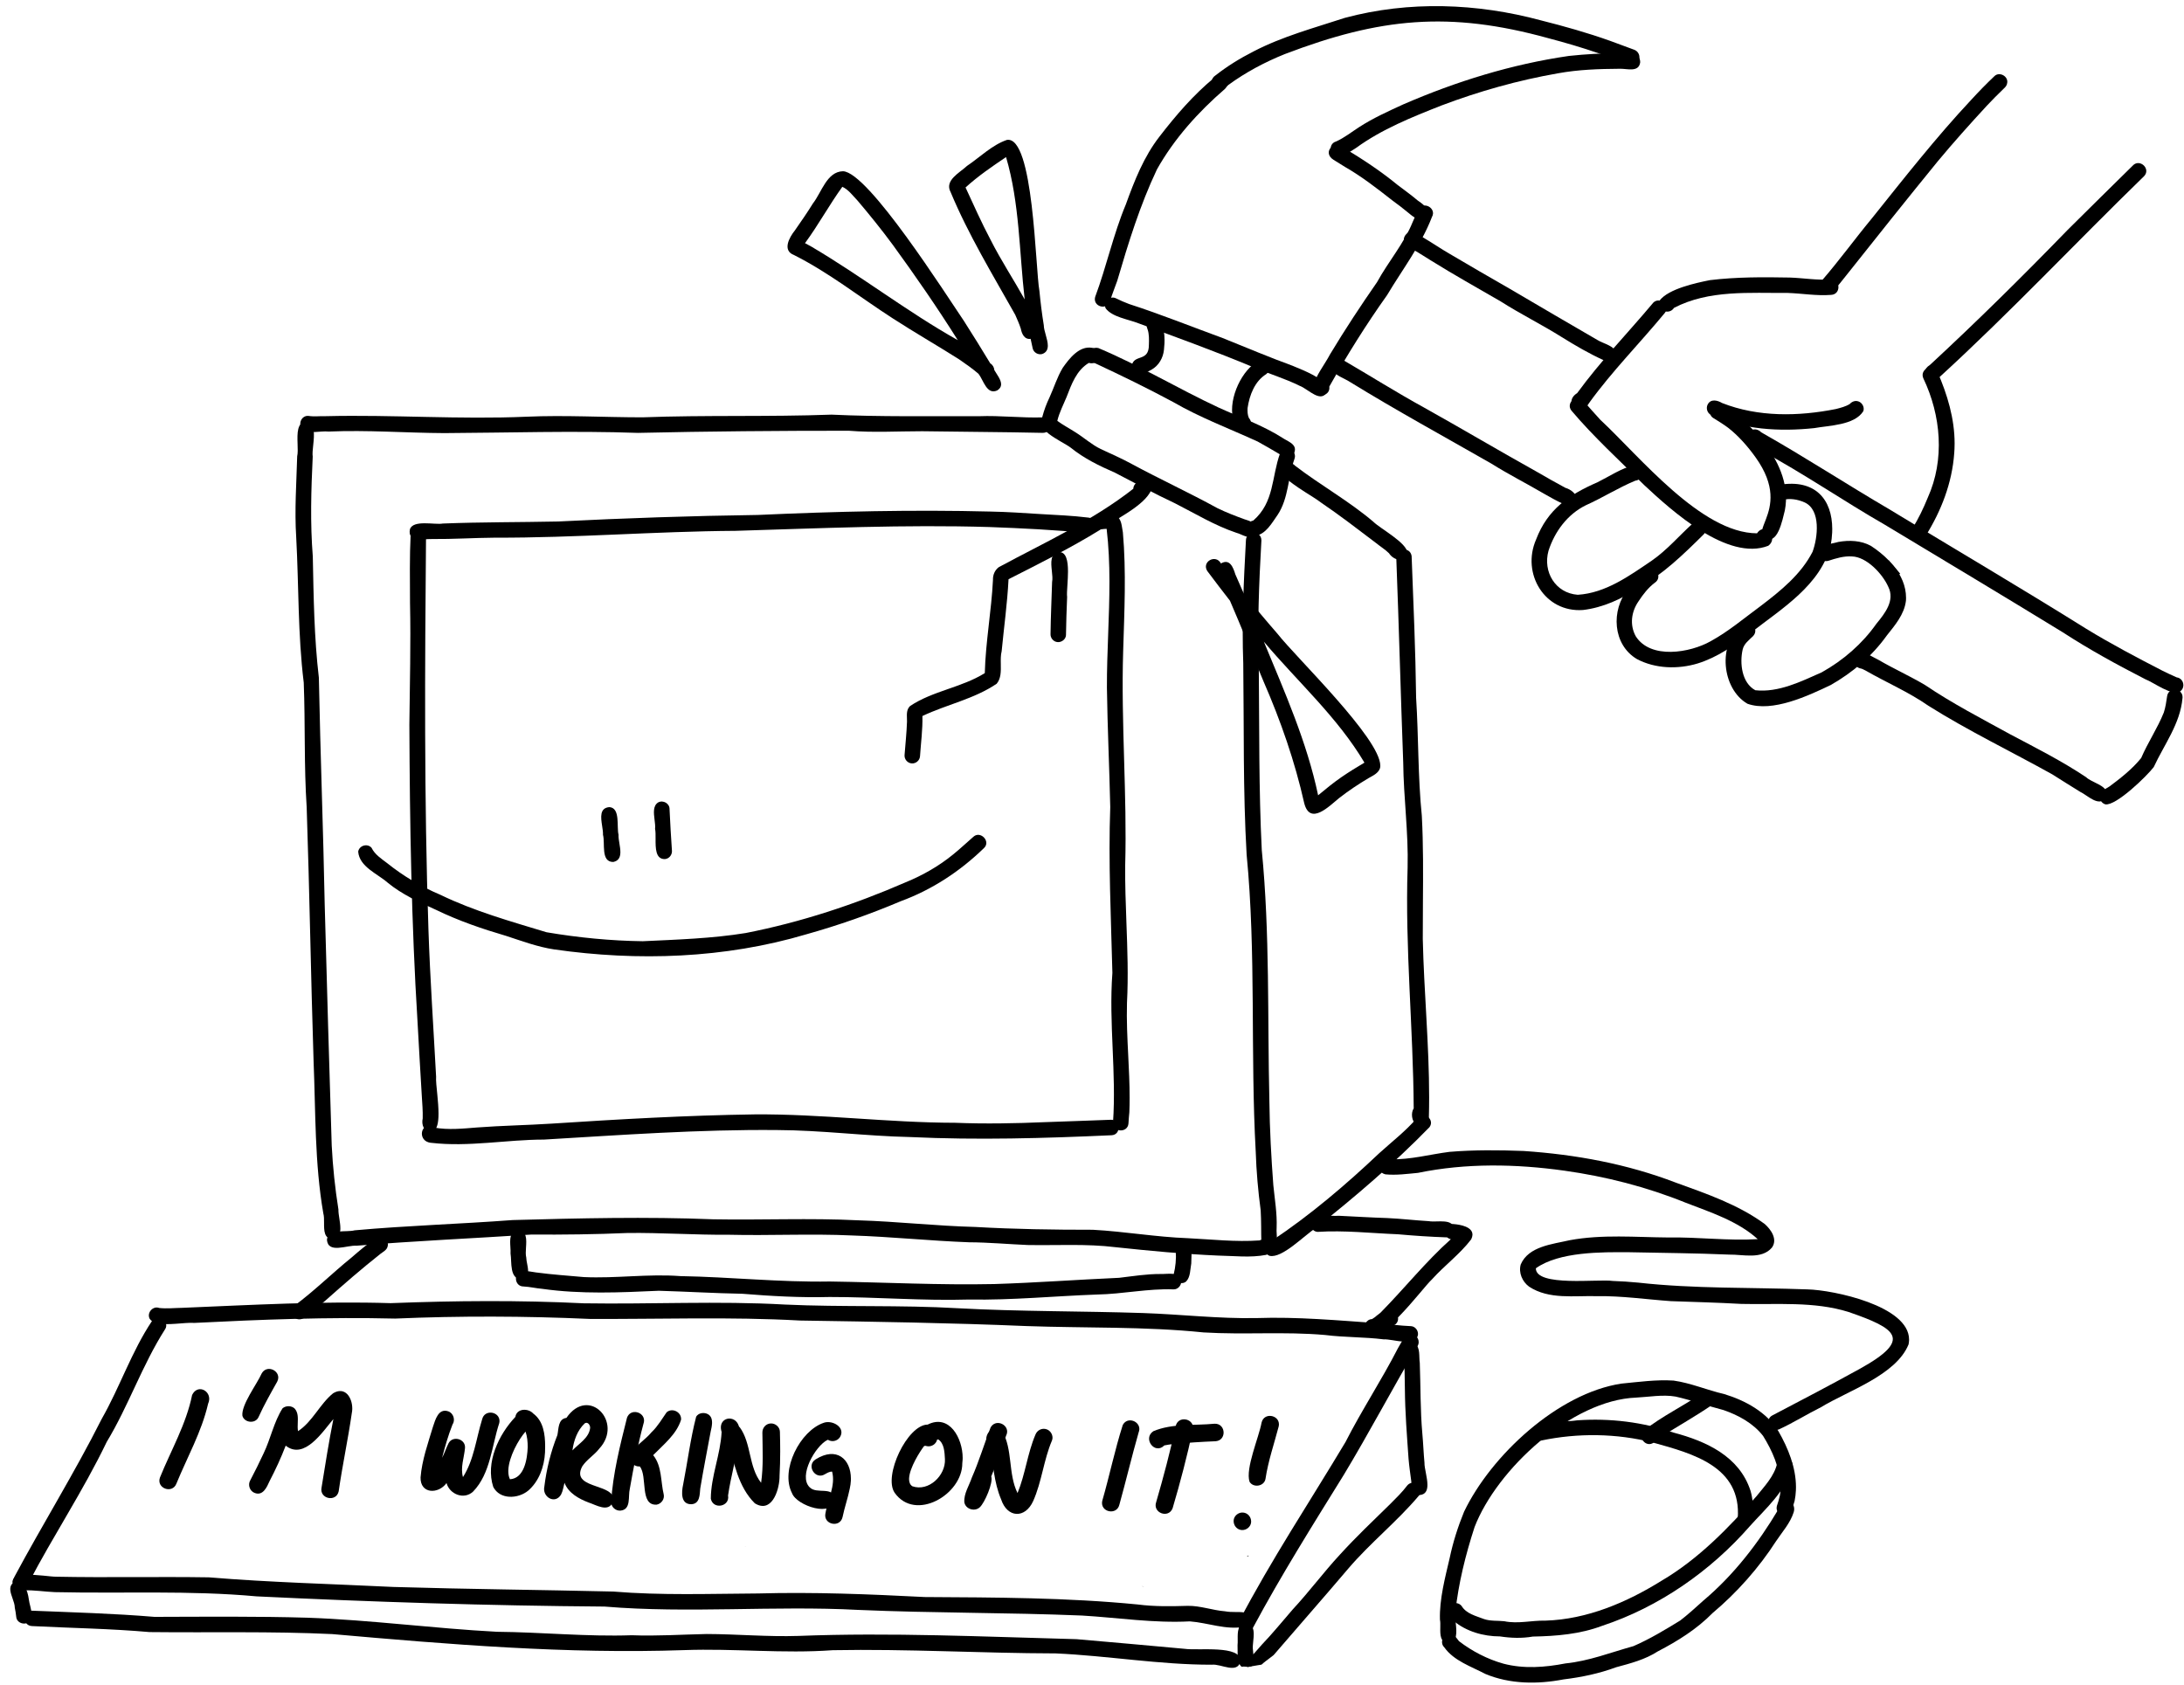 <svg xmlns="http://www.w3.org/2000/svg" xmlns:xlink="http://www.w3.org/1999/xlink" xmlns:inkscape="http://www.inkscape.org/namespaces/inkscape" version="1.1" viewBox="61.73 142.72 860.53 663.99">
<defs>
<clipPath id="clip_0">
<path d="M61.73 142.719H922.259V806.708H61.73Z"/>
</clipPath>
</defs>
<g clip-path="url(#clip_0)">
<path transform="matrix(1,0,0,1,807.885,369.699)" d="M0 0C-1.629-.165-3.202-1.516-2.966-3.849-2.725-4.68-2.394-5.463-1.988-6.214-1.606-5.681-1.115-5.208-.69-4.722-.203-4.17 .279-3.617 .756-3.055 1.351-2.356 1.936-1.648 2.526-.94 1.894-.203 .94 .095 0 0Z"/>
<path transform="matrix(1,0,0,1,831.831,319.616)" d="M0 0C-.023 .562-.061 1.129-.104 1.691-.944 13.411-5.213 24.414-11.376 34.283-11.758 34.038-12.141 33.797-12.533 33.551-13.59 32.899-14.695 32.333-15.786 31.742-16.05 31.601-16.31 31.454-16.57 31.313-14.181 27.488-12.24 23.394-10.535 19.224-3.759 4.203-5.298-13.203-12.282-27.828-13.864-31.454-8.382-33.976-6.715-30.335-2.81-21.474 .047-11.882 .047-2.153 .047-1.436 .032-.719 0 0Z"/>
<path transform="matrix(1,0,0,1,907.4,210.231)" d="M0 0C-.028 .628-.279 1.275-.836 1.879-27.861 28.154-53.682 55.674-81.505 81.122-85.24 85.24-90.109 79.233-85.282 76.325-66.663 59.108-48.634 41.277-30.982 23.077-22.482 14.582-13.878 6.2-5.336-2.248-3.24-4.52 .002-2.513 .003-.117 .003-.078 .002-.039 0 0Z"/>
<path transform="matrix(1,0,0,1,852.637,175.037)" d="M0 0C0 .085-.009 .175-.023 .264-.095 1.223-.661 1.955-1.365 2.574-3.646 4.755-5.851 6.994-8.013 9.289-14.639 16.471-21.169 23.748-27.417 31.265-39.709 46.339-51.439 61.067-63.442 76.192-65.142 78.261-66.724 80.442-68.575 82.383-71.3 85.245-75.767 81.217-73.076 78.251-66.228 70.356-60.08 61.846-53.408 53.79-40.724 37.966-28.201 21.968-14.332 7.14-11.328 3.863-8.24 .68-5.005-2.371-3.185-4.066 .003-2.49 .003-.118 .003-.079 .002-.04 0 0Z"/>
<path transform="matrix(1,0,0,1,796.051,303.943)" d="M0 0C-.009 .298-.071 .6-.194 .888-3.759 6.37-13.562 6.413-19.503 7.48-33.117 8.915-47.604 8.127-60.161 2.281-61.662 1.558-62.215-.392-61.464-1.837-60.264-4.151-57.648-3.518-55.802-2.418-41.631 3.173-25.722 2.895-10.97-.038-9.085-.524-7.149-.992-5.482-2.026-4.623-2.984-3.339-3.513-2.016-3.022-.824-2.592 .003-1.361 .003-.122 .003-.081 .002-.041 0 0Z"/>
<path transform="matrix(1,0,0,1,765.423,340.176)" d="M0 0C-.057 1.223-.198 2.451-.439 3.693-1.369 7.201-3.291 18.119-8.689 14.318-10.37 12.769-9.137 10.455-7.858 7.064-5.888 1.856-3.811-5.884-11.999-17.283-15.016-21.509-18.77-25.793-22.832-28.928-24.716-30.312-26.675-31.544-28.668-32.758-30.925-34.151-30.019-37.957-27.417-38.273-22.152-37.56-15.153-30.482-11.55-26.572-5.275-19.538 .025-10.663 .025-1.126 .025-.751 .017-.377 0 0Z"/>
<path transform="matrix(1,0,0,1,760.007,355.089)" d="M0 0C-.043 .959-.5 1.927-1.54 2.692-17.472 8.892-39.468-10.979-50.447-21.231-60.099-30.878-70.233-40.068-79.059-50.504-81.552-53.554-76.967-57.45-74.356-54.395-72.178-51.892-69.983-49.403-67.73-46.953-52.289-32.593-27.993-2.281-5.992-2.215-3.661-5.721 .003-3.034 .003-.147 .003-.098 .002-.049 0 0Z"/>
<path transform="matrix(1,0,0,1,718.353,264.319)" d="M0 0C-.024 .519-.199 1.067-.572 1.61-10.427 13.562-21.467 24.692-30.486 37.187-34.26 43.661-40.965 36.913-35.194 33.31-26.151 20.891-15.418 9.832-5.577-1.889-3.674-4.554 .002-2.692 .002-.117 .002-.078 .002-.039 0 0Z"/>
<path transform="matrix(1,0,0,1,786.097,256.032)" d="M0 0C-.061 1.421-1.001 2.791-2.881 2.885-8.599 3.339-14.271 2.314-19.98 2.12-35.006 2.229-51.014 .831-64.774 8.004-66.861 11.239-72.221 8.741-70.422 5.058-66.833 .486-56.303-1.785-50.66-2.918-40.219-4.184-29.646-4.141-19.148-3.943-13.789-3.764-8.457-2.8-3.093-3.216-1.058-3.275 .003-1.708 .003-.151 .003-.101 .002-.05 0 0Z"/>
<path transform="matrix(1,0,0,1,733.86,351.41)" d="M0 0C-.033 .741-.359 1.487-1.095 2.125-8.967 9.912-16.915 17.618-26.657 23.073-33.249 27.356-40.535 30.756-48.412 31.686-63.518 32.763-72.75 17.302-66.88 3.896-62.385-7.957-53.885-13.798-42.712-18.638-37.957-21-33.353-24.149-28.177-25.434-24.215-25.5-23.871-19.734-27.809-19.267-34.529-16.485-40.691-12.537-47.33-9.572-54.532-6.016-59.556 .784-61.993 8.335-64.297 16.617-59.306 25.042-50.461 25.689-39.468 24.999-30.17 18.237-21.34 12.259-15.239 8.046-10.483 2.342-4.991-2.578-2.729-4.447 .002-2.382 .003-.125 .003-.083 .002-.042 0 0Z"/>
<path transform="matrix(1,0,0,1,783.632,352.577)" d="M0 0C0 .024-.005 .043-.005 .061-.071 1.629-.26 3.253-.562 4.92-4.481 20.74-19.871 29.957-31.936 39.392-38.396 44.351-45.149 49.158-53.011 51.59-60.751 53.927-69.709 53.686-76.929 49.852-86.539 44.166-87.19 30.552-80.49 22.326-78.346 19.503-76.093 16.603-73.128 14.601-69.704 12.528-66.564 17.633-69.902 19.786-72.485 21.731-74.53 24.385-76.287 27.077-79.144 31.19-79.857 36.403-77.377 40.885-71.513 50.055-55.981 47.415-47.836 42.797-40.752 38.906-34.628 33.683-28.154 28.928-20.315 22.973-12.292 16.509-7.725 7.588-5.671 2.016-4.354-8.93-10.87-11.886-13.652-13.104-16.726-13.638-19.691-12.797-23.63-12.16-24.593-18.11-20.683-18.823-6.676-21.163 .03-13.049 .03-1.382 .031-.926 .021-.466 0 0Z"/>
<path transform="matrix(1,0,0,1,812.725,379.007)" d="M0 0C-.009 .151-.014 .307-.028 .458-.661 5.818-4.354 10.091-7.588 14.167-13.35 22.256-21.037 28.716-29.632 33.636-38.59 37.914-52.662 44.516-62.469 41.031-72.603 35.161-74.351 17.278-64.684 10.172-61.945 7.253-57.544 11.329-60.184 14.299-61.794 15.923-63.82 17.293-64.363 19.673-65.586 25.103-64.713 32.819-59.372 35.705-50.263 36.706-41.357 32.262-33.216 28.654-24.711 23.89-17.283 17.467-11.659 9.496-8.325 5.431-4.259 .359-6.993-5.081-9.255-10.153-15.512-16.868-21.311-17.023-24.517-17.226-27.592-16.277-30.604-15.3-32.186-14.795-33.933-15.772-34.41-17.345-35.378-21.656-29.523-21.854-26.652-22.733-22.364-23.502-17.703-23.328-13.822-21.184-11.338-19.559-8.868-17.609-6.724-15.375-6.356-14.903-5.917-14.469-5.529-14.03-5.298-13.765-5.062-13.501-4.835-13.231-1.94-9.627 .016-5.413 .016-.734 .016-.491 .011-.246 0 0Z"/>
<path transform="matrix(1,0,0,1,682.875,339.298)" d="M0 0C-.038 .831-.505 1.681-1.596 2.474-2.833 3.216-4.566 2.933-5.492 1.846-7.981 .727-10.332-.661-12.707-1.988-19.625-6.04-26.794-9.666-33.584-13.926-52.147-24.55-70.932-34.812-89.15-46.013-91.61-47.651-95.242-48.511-96.531-51.335-97.31-53.828-94.25-56.236-92.031-54.758-81.344-48.525-70.875-41.914-60.014-35.959-45.111-27.634-30.425-18.917-15.517-10.616-11.838-8.472-8.127-6.375-4.382-4.359-2.222-3.733 .002-1.992 .002-.105 .002-.07 .002-.035 0 0Z"/>
<path transform="matrix(1,0,0,1,891.85,455.662)" d="M0 0C-.019 .444-.142 .925-.387 1.459-3.131 5.242-7.537 .477-10.446-.888-14.119-3.192-17.822-5.435-21.467-7.787-37.697-16.83-54.523-24.914-70.276-34.812-78.067-40.257-86.874-43.997-95.1-48.728-95.794-49.059-96.469-49.484-97.244-49.588-100.389-50.367-100.073-55.226-96.819-55.585-94.321-55.689-92.168-53.932-89.981-52.926-83.965-49.413-77.585-46.542-71.598-42.991-60.846-35.709-49.281-29.754-37.915-23.502-27.828-18.171-17.68-13.038-8.174-6.696-5.94-4.527 .002-3.501 .003-.127 .003-.085 .002-.043 0 0Z"/>
<path transform="matrix(1,0,0,1,921.685,417.573)" d="M0 0C-.005 .095-.014 .189-.024 .288-.916 10.337-7.239 18.544-11.347 27.417-14.124 31.039-26.114 42.684-30.383 42.112-31.974 41.678-32.975 39.968-32.526 38.368-32.073 36.55-30.137 35.992-28.758 35.034-24.296 31.714-19.805 28.187-16.296 23.842-13.661 17.699-9.893 12.183-7.395 5.959-6.691 3.872-6.403 1.672-6.078-.496-5.542-4.285 .003-3.72 .003-.157 .003-.105 .002-.053 0 0Z"/>
<path transform="matrix(1,0,0,1,922.006,412.851)" d="M0 0C-.038 .855-.415 1.7-1.195 2.281-3.943 4.609-11.862-1.322-14.983-2.474-26.085-8.165-37.041-14.162-47.505-20.966-70.757-35.213-94.156-49.215-117.516-63.291-134.044-72.773-149.759-83.658-166.542-92.663-176.487-97.357-169.894-103.529-166.353-99.789-149.24-90.104-132.844-79.389-115.868-69.449-89.986-53.715-63.877-38.377-38.202-22.317-28.612-16.447-18.039-10.88-8.217-5.822-6.384-4.906-4.51-4.042-2.64-3.211-.953-3.001 .003-1.574 .003-.143 .003-.095 .002-.048 0 0Z"/>
<path transform="matrix(1,0,0,1,698.453,282.24)" d="M0 0C0 .005 0 .014 0 .019-.019 .472-.151 .963-.416 1.511-1.285 3.027-3.443 3.494-4.84 2.427-10.578-.175-15.994-3.343-21.34-6.668-29.226-11.621-37.589-15.744-45.442-20.754-54.602-26.067-63.853-31.223-72.835-36.824-75.102-38.184-77.274-39.685-79.592-40.955-81.93-41.956-84.957-44.214-82.912-46.943-80.844-49.503-78.147-47.075-76.018-45.956-72.429-43.864-69.01-41.484-65.407-39.416-57.521-34.732-49.574-30.165-41.621-25.59-30.203-18.837-18.709-12.183-7.249-5.506-4.942-4.062 .002-3.127 .002-.123 .002-.082 .002-.042 0 0Z"/>
<path transform="matrix(1,0,0,1,626.36,226.849)" d="M0 0C-.024 .463-.165 .954-.453 1.454L-.449 1.45C-4.75 12.58-12.027 21.982-18.086 32.153-26.336 43.742-33.863 55.793-40.852 68.184-40.29 72.622-47.345 72.925-47.345 68.467-46.211 63.749-42.783 59.726-40.535 55.434-34.637 45.64-28.494 36.333-22.039 27.035-17.656 19.016-11.432 11.829-8.028 3.391-7.286 1.691-6.545 0-5.709-1.657-4.038-4.535 .002-2.812 .002-.116 .002-.077 .002-.039 0 0Z"/>
<path transform="matrix(1,0,0,1,584.871,296.213)" d="M0 0C-.005 .17-.033 .335-.085 .505-2.394 5.912-7.693-.227-10.984-1.431-16.82-4.326-23.106-6.196-29.112-8.698-44.096-14.993-59.4-20.48-74.634-26.123-78.591-27.681-84.909-28.536-87.497-31.983-88.583-34.349-85.868-37.126-83.483-35.959-81.76-35.105-80.017-34.34-78.213-33.674-65.78-29.655-53.644-24.758-41.371-20.272-35.048-17.784-28.8-15.097-22.459-12.646-18.418-10.844 0-5.245 .002-.096 .002-.064 .002-.032 0 0Z"/>
<path transform="matrix(1,0,0,1,545.29,175.83)" d="M0 0C-.028 .661-.307 1.336-.925 1.936-11.399 10.989-20.924 21.543-27.719 33.669-34.382 47.727-38.972 62.611-43.335 77.496-44.261 80.178-45.385 82.794-46.164 85.523-47.245 89.339-53.087 87.79-52.053 83.904-47.571 71.904-44.917 59.306-39.968 47.462-36.559 38.051-32.871 28.621-26.661 20.655-20.225 12.311-13.345 4.307-5.204-2.418-3.068-4.549 .003-2.458 .003-.121 .003-.081 .002-.04 0 0Z"/>
<path transform="matrix(1,0,0,1,707.681,165.366)" d="M0 0C-.014 .288-.071 .576-.17 .859-.718 2.408-2.512 3.301-4.071 2.715-8.122 1.195-12.164-.359-16.273-1.724-22.718-3.934-29.263-5.856-35.851-7.584-74.936-18.393-102.254-15.626-139.701-1.341-147.549 1.818-155.1 5.822-161.938 10.819-163.562 12.518-166.466 13.874-168.081 11.395-168.974 10.006-168.577 8.098-167.193 7.192-162.481 3.49-157.376 .326-152.026-2.385-140.674-8.292-128.179-11.631-116.062-15.607-90.722-22.397-64.004-21.41-38.797-14.62-29.613-12.306-20.475-9.737-11.55-6.554-8.368-5.402-5.194-4.226-2.03-3.036-.789-2.575 .003-1.377 .003-.129 .003-.086 .002-.043 0 0Z"/>
<path transform="matrix(1,0,0,1,707.987,167.311)" d="M0 0C-.562 4.104-5.298 2.375-8.122 2.507-16.216 2.559-24.371 2.833-32.347 4.288-48.096 7.036-63.456 11.357-78.402 17.014-90 21.599-101.739 26.288-111.892 33.66-113.809 34.911-115.769 36.172-117.927 36.96-121.785 38.25-123.726 32.252-119.731 31.124-116.51 29.655-113.715 27.417-110.744 25.509-105.262 21.958-99.289 19.262-93.357 16.547-72.504 7.489-50.622 .718-28.092-2.55-21.41-3.263-14.677-3.65-7.957-3.584-5.106-3.355 .001-4.199 .002-.129 .002-.086 .001-.044 0 0Z"/>
<path transform="matrix(1,0,0,1,624.074,226.221)" d="M0 0C-.019 .486-.189 1.001-.557 1.544-2.545 4.259-5.242 2.196-7.154 .576-9.345-1.228-11.536-2.942-13.836-4.595-19.791-9.27-25.783-13.926-32.366-17.708-33.891-18.634-35.393-19.625-36.928-20.541-41.56-23.45-36.587-28.819-32.654-25.061-25.424-20.806-17.892-15.753-11.584-10.549-8.963-8.556-6.271-6.649-3.763-4.51-2.22-3.429 .002-1.99 .002-.105 .002-.07 .002-.035 0 0Z"/>
<path transform="matrix(1,0,0,1,520.545,278.103)" d="M0 0C-.038 .822-.108 1.643-.198 2.465-.524 5.686-2.243 8.661-5.076 10.285-7.943 11.966-12.788 13.567-12.849 8.552-11.886 4.08-6.101 7.357-6.134 .472-6.059-1.431-6.016-3.863-6.649-5.596-7.013-6.569-7.31-7.593-6.861-8.59-5.955-11.036-2.073-11.059-1.214-8.552-.299-6.225 .029-3.776 .029-1.311 .029-.874 .019-.437 0 0Z"/>
<path transform="matrix(1,0,0,1,561.846,287.845)" d="M0 0C-.038 .888-.453 1.761-1.214 2.309-5.737 5.109-7.82 10.625-8.552 15.687-8.613 17-8.58 18.36-8.037 19.578-7.121 20.584-6.819 22.09-7.551 23.328-8.901 25.646-12.221 25.046-13.26 22.756-17.094 15.413-12.552 3.655-6.521-1.36-4.902-2.9-2.238-4.189-.59-1.964-.189-1.426 .003-.78 .003-.135 .003-.09 .002-.045 0 0Z"/>
<path transform="matrix(1,0,0,1,571.956,319.951)" d="M0 0C-.014 .34-.09 .713-.236 1.115-1.435 3.655-4.061 3.277-5.983 1.771-8.873 .08-11.749-1.639-14.691-3.239-25.84-8.339-37.357-12.646-48.001-18.818-58.116-24.253-68.453-29.296-78.856-34.137-82.841-35.062-81.5-41.022-77.453-40.082-61.091-33.206-46.088-24.093-30.066-16.622-21.637-12.773-12.821-9.723-4.963-4.717-2.94-3.353 .003-2.472 .003-.127 .003-.085 .002-.043 0 0Z"/>
<path transform="matrix(1,0,0,1,494.862,283.024)" d="M0 0C-.019 .468-.151 .93-.416 1.369-1.166 2.644-2.687 3.135-4.028 2.701-4.033 2.701-4.037 2.701-4.042 2.701-3.99 2.72-3.934 2.739-3.882 2.753-3.759 2.777-3.646 2.805-3.527 2.829-3.702 2.8-3.877 2.763-4.052 2.725-4.08 2.725-4.108 2.72-4.137 2.715-9.005 5.629-10.946 11.14-12.892 16.159-14.171 19.252-15.734 22.232-16.532 25.5-17.661 29.334-23.38 27.814-22.43 23.918-21.736 21.306-20.797 18.761-19.621 16.329-17.845 12.448-16.613 8.32-14.403 4.647-11.82 .968-7.905-4.113-2.862-3.249-1.195-3.13 .003-1.662 .003-.131 .003-.087 .002-.044 0 0Z"/>
<path transform="matrix(1,0,0,1,571.96,322.605)" d="M0 0C-.014 .345-.09 .708-.236 1.086-2.781 8.264-2.47 16.381-6.79 22.95-9.095 26.184-11.498 30.774-15.824 31.284-19.446 31.27-19.951 25.929-16.414 25.24-8.075 17.982-9.246 8.094-5.865-1.266-4.441-4.513 .003-3.09 .003-.134 .003-.09 .002-.045 0 0Z"/>
<path transform="matrix(1,0,0,1,557.001,351.344)" d="M0 0C-.024 .557-.227 1.181-.661 1.884-2.701 4.458-5.723 1.922-8.122 1.327-16.665-1.549-24.362-6.257-32.352-10.318-40.365-14.077-48.143-18.279-55.986-22.374-62.158-25.051-68.169-27.984-73.42-32.238-76.679-34.746-89.986-40.124-83.11-44.87-81.231-45.635-79.725-44.365-78.785-42.863-76.518-41.177-73.992-39.865-71.612-38.33-68.202-36.228-65.227-33.466-61.605-31.7-57.483-29.764-53.294-27.97-49.304-25.769-38.169-19.753-26.671-14.464-15.578-8.377-12.188-6.715-8.656-5.364-5.109-4.061-2.854-3.421 .003-2.32 .003-.118 .003-.079 .002-.04 0 0Z"/>
<path transform="matrix(1,0,0,1,234.485,582.891)" d="M0 0C-.142 3.183-.845 5.572-2.781 5.695-5.766 6.063-6.772 2.98-6.2 .538-6.12-2.446-6.384-5.431-6.564-8.401-7.201-18.048-7.645-27.7-8.231-37.348-10.658-76.4-11.295-115.561-11.456-154.68-11.286-170.641-10.856-186.583-11.201-202.534-11.229-211.591-11.395-220.663-10.955-229.706-10.54-233.564-4.41-232.978-4.892-228.997-5.35-177.204-5.667-125.407-3.934-73.628-3.282-54.357-1.95-35.128-.921-15.871-1.044-14.45-.732-11.711-.43-8.646-.196-6.243 .027-3.64 .027-1.319 .027-.867 .018-.427 0 0Z"/>
<path transform="matrix(1,0,0,1,493.384,349.8)" d="M0 0C0 .033 0 .066-.005 .099-.099 1.676-1.582 3.169-3.235 2.97-16.055 1.7-28.961 1.081-41.834 .6-75.309-.406-108.435 1.1-141.807 2.097-173.45 2.3-205.013 4.897-236.657 4.793-244.916 4.854-253.156 5.402-261.415 5.327-264.697 5.242-271.204 6.79-270.132 1.464-268.834-2.385-260.225-.175-257.179-.779-242.064-1.374-226.938-1.261-211.818-1.582-185.553-2.895-159.274-3.806-132.977-4.16-102.391-5.544-71.872-6.276-41.333-5.497-34.769-5.374-28.22-4.916-21.665-4.51-15.394-4.141-9.114-3.896-2.876-3.126-1.315-3.025 .003-1.69 .003-.122 .003-.082 .002-.041 0 0Z"/>
<path transform="matrix(1,0,0,1,502.464,587.278)" d="M0 0C-.061 1.374-.93 2.682-2.734 2.791-29.174 3.986-55.613 4.755-82.062 3.504-99.619 3.131-117.067 .798-134.629 .742-165.38 .472-195.753 2.687-226.386 4.5-241.185 4.51-256.084 7.499-270.807 5.78-276.616 5.374-275.104-3.197-269.636-.222-264.041 .784-258.336 .17-252.717-.274-242.97-1.01-233.191-1.157-223.439-1.785-196.806-3.518-170.145-5.043-143.45-5.426-117.053-5.633-90.812-2.158-64.41-2.12-52.553-1.643-40.686-1.87-28.834-2.375-20.287-2.715-11.725-2.933-3.178-3.301-1.124-3.461 .004-1.791 .004-.158 .004-.105 .002-.053 0 0Z"/>
<path transform="matrix(1,0,0,1,506.714,580.974)" d="M0 0C-.113 1.487-.312 2.975-.349 4.462-.638 8.325-6.724 8.037-6.432 3.976-5.766-5.686-6.177-15.361-6.583-25.046-7.008-34.987-7.428-44.931-6.682-54.877-7.225-76.532-8.306-98.656-7.527-120.25-7.877-135.923-8.627-151.587-8.84-167.26-8.864-174.305-8.604-181.369-8.344-188.424-7.834-202.289-7.324-216.139-8.949-229.866-9.638-229.852-10.327-229.772-11.022-229.691-13.638-229.384-15.276-232.926-13.468-234.773-11.324-236.581-7.707-236.18-5.303-235.089-2.928-233.738-3.046-230.796-2.55-228.459-1.19-212.994-1.969-197.26-2.437-181.728-2.885-167.349-2.474-153.069-2.064-138.794-1.662-125.005-1.261-111.217-1.639-97.348-1.714-89.778-1.435-82.213-1.157-74.653-.765-64.132-.378-53.616-.935-43.09-1.133-36.153-.789-29.221-.444-22.294-.169-16.752 .108-11.21 .108-5.67 .108-3.78 .076-1.89 0 0Z"/>
<path transform="matrix(1,0,0,1,515.431,335.44)" d="M0 0C-.005 .08-.014 .156-.024 .231-2.663 6.644-14.577 12.06-20.372 16.14-31.969 23.299-44.247 29.377-56.321 35.525-56.803 45.007-58.12 54.414-59.027 63.858-59.429 65.445-59.395 67.216-59.367 68.982-59.315 71.81-59.263 74.634-60.996 76.712-69.883 82.742-80.669 84.876-90.255 89.429-90.118 94.736-90.859 100.016-91.204 105.305-91.332 106.967-92.838 108.237-94.491 108.105-96.153 107.972-97.418 106.476-97.291 104.818-96.956 100.445-96.483 96.068-96.328 91.686-96.323 91.251-96.337 90.803-96.351 90.345-96.417 88.597-96.479 86.775-95.114 85.495-86.217 79.522-74.846 78.246-65.676 72.523-65.36 60.231-63.074 48.091-62.455 35.818-62.517 33.844-61.776 32.012-60.189 30.789-42.344 21.141-23.252 12.514-7.173-.118-6.991-4.151 .003-4.183 .004-.157 .004-.105 .002-.053 0 0Z"/>
<path transform="matrix(1,0,0,1,482.315,373.09)" d="M0 0C-.132 2.054-.255 3.853-.123 4.906-.345 9.883-.482 14.87-.571 19.857-.571 19.88-.571 19.899-.571 19.923-.642 21.547-2.295 22.78-3.858 22.657-5.516 22.549-6.781 21.004-6.658 19.37-6.578 12.561-6.238 5.766-6.044-1.044-5.794-2.219-5.969-3.778-6.139-5.383-6.493-8.708-6.842-12.221-3.386-12.816-.43-12.966 .219-9.293 .219-5.164 .219-3.441 .106-1.638 0 0Z"/>
<path transform="matrix(1,0,0,1,195.834,627.148)" d="M0 0C-.085 1.922-.774 3.475-2.98 3.905-6.441 3.726-6.432 .491-6.422-2.578-6.418-3.934-6.413-5.261-6.706-6.271-10.153-26.071-9.718-46.183-10.545-66.191-11.617-99.548-12.136-132.925-13.265-166.277-14.351-182.649-13.784-199.068-14.426-215.445-16.778-234.527-16.353-253.656-17.396-272.8-18.072-283.397-17.307-294.022-17.009-304.628-16.717-305.827-16.787-307.617-16.854-309.506-16.99-313.642-17.113-318.251-13.35-318.175-9.817-317.689-10.271-313.033-10.696-309.014-10.88-307.239-11.064-305.586-10.889-304.477-11.522-291.207-11.9-278.306-10.856-265.117-10.53-249.029-10.337-233.304-8.467-217.357-7.891-187.494-6.734-157.622-6.158-127.749-5.312-96.177-4.382-64.599-3.4-33.032-2.975-24.579-2.087-16.174-.76-7.82-.793-6.776-.586-5.487-.378-4.146-.187-2.886 .008-1.585 .008-.398 .008-.264 .005-.131 0 0Z"/>
<path transform="matrix(1,0,0,1,475.586,310.445)" d="M0 0C-.061 1.483-1.081 2.899-3.083 2.843-18.879 2.489-34.68 2.456-50.494 2.205-60.127 2.21-69.77 2.8-79.385 2.012-107.071 2.007-134.799 2.234-162.5 2.857-187.929 1.964-213.353 2.814-238.791 2.942-253.982 2.866-269.178 1.672-284.374 2.333-287.774 1.964-291.925 3.537-294.763 1.27-296.529-.623-295.084-4.019-292.392-3.844-290.097-3.475-287.727-3.806-285.394-3.731-259.073-4.363-232.747-2.37-206.411-3.518-191.196-4.189-175.981-3.282-160.762-3.272-135.928-4.207-111.066-3.419-86.236-4.335-66.885-3.428-47.5-3.797-28.13-3.716-19.696-4.051-11.295-2.97-2.866-3.258-.964-3.167 .004-1.653 .004-.158 .004-.105 .002-.053 0 0Z"/>
<path transform="matrix(1,0,0,1,564.858,631.676)" d="M0 0C-.085 1.922-.685 3.523-3.05 3.754-4.727 3.773-6.101 2.399-6.134 .737-6.257-3.513-6.139-7.763-6.399-12.008-7.428-19.658-8.094-27.36-8.349-35.076-10.512-74.02-8.15-113.37-11.938-152.196-13.392-177.304-12.948-202.482-13.265-227.623-13.864-243.763-13.09-259.861-12.216-275.969-12.216-279.817-6.186-280.124-6.111-276.04-7.074-259.262-7.711-242.498-7.14-225.687-6.913-201.798-7.164-177.828-5.969-153.976-2.734-121.02-3.759-88.017-2.97-54.971-2.848-43.973-2.234-32.81-1.417-21.935-.869-16.372 .099-10.842-.113-5.237-.198-4.425-.132-3.461-.071-2.465-.028-1.838 .013-1.195 .013-.573 .013-.38 .009-.188 0 0Z"/>
<path transform="matrix(1,0,0,1,563.036,634.462)" d="M0 0C-.047 1.072-.756 2.144-2.427 2.748-8.637 3.948-15.073 3.136-21.368 3.027-34.888 2.441-48.327 1.152-61.78-.279-73.274-1.691-84.843-.925-96.38-1.138-104.082-1.464-111.764-2.177-119.485-2.215-134.87-2.781-150.184-4.401-165.574-4.897-181.794-5.657-198.029-4.784-214.259-5.185-227.5-5.076-240.732-6.035-253.968-5.879-266.642-5.327-279.322-5.175-292-5.256-314.941-3.745-337.9-2.758-360.803-.864-364.623-1.143-372.037 2.394-372.49-3.187-372.141-7.683-364.727-6.049-361.582-6.927-340.795-8.807-320.074-9.402-299.315-10.97-272.999-11.687-246.654-12.33-220.337-11.272-201.184-10.922-182.281-11.824-163.217-10.875-147.809-10.417-132.476-8.642-117.058-8.254-101.617-7.367-86.17-7.135-70.71-7.145-58.206-6.469-45.819-4.283-33.31-3.825-23.899-3.362-14.45-2.276-5.034-2.946-2.363-4.157 .002-2.157 .002-.113 .002-.075 .002-.038 0 0Z"/>
<path transform="matrix(1,0,0,1,450.35,475.023)" d="M0 0C-.028 .685-.335 1.383-1.02 1.983-10.441 11.111-21.396 18.298-33.735 22.836-45.852 27.974-58.281 32.328-70.955 35.879-103.005 45.399-137.283 46.551-170.258 41.824-176.77 40.847-182.951 38.528-189.18 36.498-198.643 33.716-207.96 30.534-216.842 26.217-223.411 23.257-230.291 20.112-235.854 15.531-239.92 11.957-247.008 9.284-247.489 3.282-247.078 .855-243.853-.085-242.224 1.776-240.935 4.42-238.456 6.011-236.161 7.754-229.748 12.896-222.764 17.066-215.19 20.258-201.821 26.737-187.456 30.756-173.285 35.053-160.79 37.178-148.05 38.424-135.371 38.594-121.922 37.952-108.043 37.522-94.807 35.364-73.024 31.1-52.005 24.168-31.719 15.347-25.018 12.589-18.7 9-13.08 4.406-10.337 2.215-7.811-.231-5.143-2.517-2.997-4.537 .002-2.41 .002-.116 .002-.077 .002-.039 0 0Z"/>
<path transform="matrix(1,0,0,1,306.159,478.848)" d="M0 0C-.076 1.719-.718 3.107-2.791 3.537-7.82 3.579-5.922-3.853-6.843-7.168-6.786-8.15-6.989-9.416-7.192-10.738-7.707-14.082-8.207-17.77-4.311-18.081 .085-17.76-1.525-10.356-.713-7.197-.779-6.2-.567-4.958-.354-3.669-.173-2.561 .008-1.415 .008-.373 .008-.247 .006-.123 0 0Z"/>
<path transform="matrix(1,0,0,1,326.492,478.286)" d="M0 0C-.066 1.492-1.2 2.819-2.767 2.961-6.498 3.055-6.474-1.341-6.455-5.1-6.446-6.578-6.436-7.957-6.654-8.925-6.526-9.964-6.696-11.253-6.861-12.575-7.192-15.253-7.518-18.081-5.407-19.38-3.442-20.4-.878-18.955-.949-16.679-.694-11.239-.387-5.799-.009-.363-.002-.274 .002-.184 .002-.096 .002-.064 .001-.032 0 0Z"/>
<path transform="matrix(1,0,0,1,625.562,585.281)" d="M0 0C-.024 .538-.217 1.105-.637 1.653-14.596 15.97-29.901 29.055-45.574 41.484-49.951 44.252-58.664 53.436-63.612 52.298-66.55 51.203-65.903 46.57-62.753 46.377-47.6 36.281-33.57 24.338-20.352 11.829-15.352 7.291-9.945 3.15-5.534-2.002-3.636-4.579 .002-2.624 .002-.115 .002-.076 .002-.038 0 0Z"/>
<path transform="matrix(1,0,0,1,624.731,583.005)" d="M0 0C0 .076 0 .146-.005 .222-.114 2.706-2.89 4.472-5.029 2.885-6.781 1.464-7.164-1.662-5.978-3.542-6.163-35.166-9.407-66.701-8.382-98.353-8.023-112.227-9.973-125.969-10.11-139.814-11.102-166.631-11.805-193.463-12.835-220.271-13.378-224.133-7.428-225.196-6.8-221.196-6.087-202.581-5.256-183.962-5.029-165.323-4.038-149.82-4.354-134.266-2.781-118.81-2.172-107.397-2.262-95.969-2.347-84.546-2.385-79.795-2.418-75.05-2.404-70.304-1.938-49.477 .104-28.685 .104-7.857 .104-5.238 .071-2.62 0 0Z"/>
<path transform="matrix(1,0,0,1,616.236,360.67)" d="M0 0C-.005 .146-.028 .293-.071 .439-1.228 4.146-5.629 2.621-7.206 .071-8.712-1.407-10.54-2.522-12.174-3.853-19.465-9.383-26.477-14.795-34.009-19.913-37.503-22.68-48.388-28.281-49.493-31.913-49.989-34.784-46.173-36.644-44.247-34.453-34.217-26.746-22.921-20.485-13.302-12.273-10.66-9.654 .002-3.948 .002-.091 .002-.06 .002-.03 0 0Z"/>
<path transform="matrix(1,0,0,1,269.803,643.836)" d="M0 0C-.061 1.388-.642 2.522-2.507 2.909-7.423 3.117-6.361-3.858-6.913-7.163-6.857-7.919-6.918-8.826-6.975-9.78-7.159-12.703-7.319-16.022-3.924-16.343-.401-16.065-.614-12.726-.817-9.553-.911-8.098-1.001-6.672-.723-5.596-.695-4.052 .005-1.98 .005-.252 .005-.167 .004-.083 0 0Z"/>
<path transform="matrix(1,0,0,1,527.152,647.873)" d="M0 0C-.066 1.549-1.393 2.97-2.994 2.933-13.118 2.555-23.044 4.784-33.14 4.963-49.956 5.563-66.677 7.234-83.497 6.932-101.867 7.489-120.184 5.922-138.544 5.936-150.019 6.233-161.48 5.596-172.912 4.665-183.9 4.458-194.865 3.801-205.844 3.48-221.182 4.179-236.515 4.878-251.786 2.72-254.232 2.512-256.65 1.922-259.106 1.794-262.978 1.832-263.271-4.207-259.205-4.311-257.524-4.335-255.862-3.986-254.209-3.74-247.947-2.895-241.634-2.479-235.349-1.913-222.66-1.332-209.995-3.253-197.321-2.295-177.681-1.96-158.103 .175-138.45-.17-116.85 .151-95.279 1.299-73.661 .836-57.256 .321-40.875-.897-24.47-1.624-19.03-2.262-13.614-3.159-8.113-3.126-5.223-3.018-.326-4.297 .005-.17 .005-.113 .005-.057 0 0Z"/>
<path transform="matrix(1,0,0,1,531.152,639.043)" d="M0 0C-.028 .552-.052 1.077-.043 1.539-.496 3.91-.316 6.833-2.049 8.637-4.019 10.351-7.442 8.495-6.984 5.888-6.238 2.871-5.936-.184-6.139-3.291-6.153-4.954-4.807-6.365-3.136-6.389-.387-6.302 .051-4.029 .051-1.697 .051-1.124 .025-.548 0 0Z"/>
<path transform="matrix(1,0,0,1,620.443,668.481)" d="M0 0C0 .019 0 .038 0 .061-.619 5.336-9.964 1.794-13.496 2.021-21.165 1.058-28.919 1.275-36.592 .302-52.553-1.114-68.552 .265-84.494-.713-107.694-3.093-131.021-2.38-154.283-3.216-184.009-4.472-213.73-4.935-243.471-5.397-271.166-6.932-298.753-5.893-326.425-6.035-351.93-7.173-377.472-7.263-402.972-6.167-429.345-6.805-455.756-5.789-482.096-4.462-485.888-4.755-493.028-3.258-497.141-4.415-497.023-4.415-496.905-4.415-496.792-4.415-496.796-4.415-496.796-4.415-496.801-4.415-496.674-4.429-496.551-4.444-496.423-4.462-496.409-4.467-496.395-4.477-496.381-4.486-496.655-4.434-496.933-4.415-497.217-4.434-498.345-4.765-499.243-5.298-499.762-6.134-500.933-8.476-498.454-11.286-495.979-10.346-492.967-10.011-489.907-10.36-486.88-10.403-459.534-11.531-432.14-13.095-404.766-12.245-379.417-13.227-354.022-13.435-328.678-12.183-302.238-11.763-275.851-13.18-249.435-11.692-226.697-10.634-203.913-11.574-181.195-10.238-156.913-8.915-132.594-9.152-108.294-8.349-93.419-7.839-78.549-6.082-63.655-6.365-47.458-6.923-31.643-5.449-15.541-4.33-11.31-3.933-7.088-3.362-2.843-3.187-1.243-3.146 .003-1.669 .003-.127 .003-.085 .002-.042 0 0Z"/>
<path transform="matrix(1,0,0,1,123.264,664.07)" d="M0 0C-.127-.019-.255-.038-.387-.057L-.382-.052C-.458-.075-.538-.094-.614-.113-.42-.066-.231-.038-.038-.024-.014-.019 .014-.009 .038-.005 .024-.005 .014-.005 0 0Z"/>
<path transform="matrix(1,0,0,1,214.572,633.23)" d="M0 0C-.005 .189-.038 .382-.09 .581-.392 2.073-1.856 2.734-2.947 3.584-10.342 9.43-17.472 15.626-24.508 21.887-26.893 23.979-29.325 26.005-31.865 27.903-32.98 28.716-33.735 29.471-35.109 29.367-37.702 29.259-38.934 25.585-36.824 23.993-28.914 18.128-21.911 11.154-14.256 4.968-11.196 2.281-8.061-.307-4.722-2.649-2.774-4.054 .003-2.339 .003-.121 .003-.081 .002-.041 0 0Z"/>
<path transform="matrix(1,0,0,1,631.45,630.302)" d="M0 0C-6.314-.222-12.603-.642-18.898-1.209-29.443-1.629-40.016-2.829-50.56-2.153-53.176-2.295-54.376-5.893-52.284-7.532-49.276-9.118-45.479-8.283-42.169-8.5-35.799-8.193-29.433-7.796-23.063-7.598-17.609-7.343-12.174-6.691-6.724-6.375-3.424-5.785 3.188-7.796 3.301-2.791 3.155-1.115 1.662 .108 0 0Z"/>
<path transform="matrix(1,0,0,1,612.595,662.479)" d="M0 0C-.047 1.1-.671 2.167-2.05 2.654-3.155 3.06-4.26 3.466-5.364 3.872-9.156 5.09-11.026-.628-7.263-1.931-6.158-2.337-5.053-2.744-3.953-3.15-1.618-3.9 .003-2.006 .003-.142 .003-.095 .002-.047 0 0Z"/>
<path transform="matrix(1,0,0,1,641.9,629.357)" d="M0 0C-.023 .515-.175 1.091-.496 1.733-5.001 7.636-11.031 12.018-15.966 17.519-19.81 20.981-37.645 45.867-42.079 37.669-43.203 35.818-41.782 33.23-39.61 33.169-38.386 32.441-37.267 31.563-36.209 30.614-26.855 21.137-18.45 10.554-8.523 1.686-12.079 .935-11.121-4.746-7.513-4.293-4.702-4.088 .003-3.181 .003-.136 .003-.091 .002-.046 0 0Z"/>
<path transform="matrix(1,0,0,1,620.707,671.711)" d="M0 0C-.023 .548-.194 1.091-.519 1.563-10.394 18.284-19.46 35.525-29.495 52.175-41.725 71.928-54.177 91.724-65.138 112.166-66.507 115.849-72.216 113.913-70.889 110.117-58.139 85.712-42.958 62.881-28.843 39.279-22.43 26.685-14.62 14.87-8.179 2.304-6.691-.108-4.845-4.821-1.317-2.682-.461-2.097 .003-1.124 .003-.142 .003-.095 .002-.047 0 0Z"/>
<path transform="matrix(1,0,0,1,624.15,728.24)" d="M0 0C-.08 1.884-.779 3.334-2.862 3.594-5.936 3.74-6.229 .486-6.356-1.832-6.739-4.779-7.183-7.726-7.428-10.681-8.061-19.819-8.802-28.956-8.873-38.122-8.949-42.783-8.925-47.448-9.407-52.09-10.833-54.895-7.57-58.035-4.897-56.175-2.692-54.366-3.4-50.999-3.003-48.459-2.659-39.142-2.824-29.797-1.988-20.499-1.653-16.891-1.488-12.552-1.157-9.137-1.2-8.065-.888-6.55-.576-4.939-.284-3.421 .009-1.813 .009-.408 .009-.27 .006-.134 0 0Z"/>
<path transform="matrix(1,0,0,1,553.492,799.545)" d="M0 0C-.652-.075-1.308-.142-1.95-.094-1.554-.236-1.124-.302-.694-.269-.345-.241-.014-.156 .283-.024 .189-.019 .095-.005 0 0Z"/>
<path transform="matrix(1,0,0,1,621.572,730.313)" d="M0 0C-.028 .609-.269 1.237-.803 1.818-9.416 12.027-20.008 20.433-28.678 30.614-38.358 42.023-48.27 53.257-58.017 64.609-58.588 65.057-59.164 65.497-59.74 65.936-60.722 66.686-61.742 67.4-62.63 68.254V68.259C-62.715 68.302-62.8 68.344-62.885 68.386-63.348 68.448-63.806 68.528-64.255 68.604-65.412 68.807-66.569 69.019-67.725 69.199-67.848 69.213-67.966 69.222-68.08 69.232-68.556 69.175-69.038 69.128-69.515 69.123-67.839 65.888-64.949 63.244-62.626 60.463-58.376 56.038-54.527 51.254-50.499 46.627-44.015 39.652-38.344 31.974-31.865 24.985-25.556 18.044-18.794 11.649-12.127 5.123-9.784 2.744-7.357 .449-5.36-2.238-3.356-4.595 .002-2.527 .002-.114 .002-.076 .002-.038 0 0Z"/>
<path transform="matrix(1,0,0,1,127.231,665.123)" d="M0 0C-.019 .51-.194 1.044-.567 1.573-9.496 15.602-14.851 31.577-23.465 45.819-32.744 65.142-44.492 82.69-54.333 101.593-55.679 106.254-62.243 103.401-59.891 99.081-48.686 78.166-36.125 57.979-25.448 36.767-18.261 24.182-13.671 10.209-5.605-1.87-3.842-4.568 .002-2.692 .003-.116 .003-.077 .002-.039 0 0Z"/>
<path transform="matrix(1,0,0,1,553.808,781.161)" d="M0 0C-.047 1.114-.642 2.182-1.823 2.602-8.996 3.962-16.145 1.001-23.266 .472-37.452 1.223-51.543-.982-65.686-1.823-95.095-3.041-124.505-2.767-153.905-4.047-187.211-5.813-220.596-2.588-253.869-5.364-299.603-5.7-345.295-7.183-390.958-9.383-417.389-11.805-443.932-10.446-470.442-11.05-474.508-11.21-478.55-11.909-482.621-11.749-483.702-11.315-484.972-11.206-485.988-11.999-491.829-20.867-474.13-17.085-469.994-17.132-449.934-16.717-429.855-17.198-409.809-16.882-385.589-14.88-361.223-14.275-337.012-13.09-308.169-12.221-279.317-11.966-250.474-11.281-231.486-9.718-212.422-10.417-193.392-10.526-171.495-11.135-149.57-10.238-127.697-9.119-99.728-8.953-71.701-8.92-43.831-6.191-37.263-5.336-30.68-5.449-24.078-5.648-19.078-5.719-14.332-3.882-9.383-3.499-6.55-2.98-4.529-3.419-1.894-3.055-.651-2.62 .003-1.379 .003-.153 .003-.102 .002-.051 0 0Z"/>
<path transform="matrix(1,0,0,1,74.177,779.183)" d="M0 0C-.033 .732-.198 1.45-.581 2.12-2.059 4.269-5.799 3.348-6.044 .727-6.162-.519-6.375-1.733-6.62-2.951-6.62-4.09-7.064-5.36-7.513-6.625-8.264-8.75-9.015-10.88-7.626-12.405-3.499-15.744-1.478-9.492-1.096-6.262-.875-4.367 .006-2.252 .006-.276 .006-.184 .004-.092 0 0Z"/>
<path transform="matrix(1,0,0,1,550.569,797.283)" d="M0 0C-1.322 5.312-7.73 .977-11.371 1.426-31.931 1.459-52.345-2.116-72.882-3.027-102.164-3.093-131.413-4.85-160.7-4.297-180.212-2.871-199.701-5.039-219.203-4.33-265.542-2.729-311.829-6.573-357.903-10.639-381.901-11.787-405.909-11.159-429.907-11.432-445.336-12.793-460.703-13.004-476.053-13.791-476.052-13.792-476.052-13.793-476.052-13.793-476.067-13.793-476.082-13.793-476.096-13.793-476.127-13.795-476.158-13.796-476.189-13.798-480.043-13.901-480.019-19.624-476.348-19.871-476.363-19.869-476.378-19.868-476.392-19.866-460.266-19.2-444.088-18.771-427.971-17.425-407.836-17.477-387.724-17.689-367.588-17.09-342.679-16.202-317.921-12.854-293.025-11.55-275.308-11.39-257.614-9.572-239.905-10.186-230.069-9.799-220.261-10.474-210.434-10.672-198.369-10.639-186.323-9.52-174.248-9.917-137.741-11.333-101.168-9.6-64.675-8.637-50.489-7.409-36.304-6.148-22.123-4.84-16.586-4.038-.001-6.449 0-.022 0-.015 0-.007 0 0Z"/>
<path transform="matrix(1,0,0,1,74.3,777.407)" d="M0 0C.047-.005 .09-.009 .137-.014 .194-.009 .246-.005 .297-.005 .198-.005 .099-.005 0 0Z"/>
<path transform="matrix(1,0,0,1,555.532,789.345)" d="M0 0C-.142 1.351-.283 2.663-.104 3.697-.038 4.836 .217 6.257 .161 7.532 .118 8.524-.113 9.425-.779 10.02-1.081 10.072-1.384 10.124-1.686 10.171-1.809 10.181-1.927 10.191-2.04 10.2-2.791 10.11-3.551 10.039-4.293 10.139-4.373 10.148-4.453 10.167-4.533 10.186-6.21 8.991-6.191 6.073-6.167 3.664-6.162 2.956-6.158 2.295-6.191 1.728-6.106 1.034-6.12 .189-6.129-.69-6.162-3.56-6.172-6.847-2.786-6.927-.358-6.551 .19-4.801 .19-2.715 .19-1.843 .095-.913 0 0Z"/>
<path transform="matrix(1,0,0,1,769.343,729.992)" d="M0 0C-.061 1.393-.222 2.791-.51 4.184-.836 5.369-1.252 6.526-1.587 7.702-2.696 11.541-8.453 10.011-7.494 6.148-6.611 3.518-5.737 .86-6.162-1.955-6.337-8.991-9.317-15.593-12.929-21.439-16.792-26.416-22.633-29.599-28.508-31.624-34.854-33.258-41.022-35.497-47.406-36.941-52.416-37.829-58.087-36.772-62.951-36.54-88.248-35.586-117.823-8.354-126.62 14.507-130.195 25.533-132.943 36.573-134.19 48.039-134.369 49.134-134.195 50.674-134.025 52.279-133.647 55.887-133.283 59.877-136.91 60.189-140.216 59.962-140.164 56.879-140.112 54.017-140.093 52.903-140.074 51.821-140.249 50.952-140.504 42.877-138.195 34.354-136.414 26.657-135.111 20.433-133.151 14.294-130.738 8.405-120.066-13.808-93.698-38.278-68.779-42.051-61.946-42.707-55.075-43.68-48.218-43.246-41.376-42.292-34.996-39.482-28.281-37.943-19.965-35.421-11.56-30.864-6.885-23.294-3.062-16.628 .028-9.014 .028-1.271 .028-.847 .019-.424 0 0Z"/>
<path transform="matrix(1,0,0,1,768.663,737.514)" d="M0 0C-.014 .349-.076 .727-.194 1.124-1.549 5.402-4.68 8.83-7.131 12.504-13.898 23.025-22.581 32.81-32.12 40.814-38.387 47.189-45.857 51.849-53.729 55.944-58.725 59.174-64.481 60.666-70.153 62.196-76.858 64.684-83.809 66.125-90.888 66.989-101.092 68.944-111.972 68.892-121.657 64.84-127.281 61.879-134.091 59.679-137.878 54.324-139.753 52.496-138.393 49.101-135.753 49.115-133.841 48.955-133.085 50.73-132.07 51.92-126.913 55.882-120.85 59.023-114.579 60.779-106.537 62.899-98.193 62.252-90.094 60.685-80.858 59.764-72.212 56.34-63.32 53.875-56.902 51.089-50.848 47.43-44.889 43.77-41.702 41.31-38.727 38.575-35.733 35.884-23.842 25.882-14.133 13.298-6.248 .024-6.455-2.682-4.694-3.754-2.989-3.542-1.473-3.349 .004-2.152 .004-.183 .004-.122 .003-.062 0 0Z"/>
<path transform="matrix(1,0,0,1,767.992,720.146)" d="M0 0C-.009 .231-.047 .477-.113 .737-2.649 10.157-10.427 16.872-16.74 23.904-32.238 41.673-52.624 55.858-75.016 63.249-83.7 66.531-93.065 67.31-102.273 67.47-106.608 68.221-110.952 68.07-115.287 67.409-121.705 67.414-128.556 65.482-133.496 61.298-135.21 60.826-135.767 58.98-135.937 57.37-136.032 54.456-132.258 53.209-130.417 55.353-128.486 58.536-124.755 59.32-121.487 60.59-118.938 61.445-116.213 61.138-113.578 61.426-108.171 62.55-102.797 61.077-97.357 61.199-80.919 60.694-65.326 54.022-51.552 45.456-37.027 36.913-25.25 24.725-14.19 12.183-11.021 8.221-7.144 4.236-6.021-.822-5.071-4.328 .003-3.339 .003-.136 .003-.091 .002-.046 0 0Z"/>
<path transform="matrix(1,0,0,1,752.537,740.966)" d="M0 0C0 .019 0 .033-.005 .052-.076 1.686-1.318 3.065-3.018 3.084-4.628 3.102-6.153 1.733-6.106 .071-4.599-20.258-23.611-25.405-39.459-29.778-53.786-33.461-69.18-33.631-83.582-30.586-86.066-30.51-87.573-33.589-86.048-35.53-83.417-38.429-73.491-37.853-69.331-38.557-56.487-39.463-43.487-37.891-31.299-33.693-18.511-30.307-5.487-24.371-1.086-10.828-.16-7.686 .005-4.372 .005-1.099 .005-.732 .003-.366 0 0Z"/>
<path transform="matrix(1,0,0,1,737.052,694.457)" d="M0 0C-.033 .76-.378 1.535-1.147 2.167-7.414 6.427-14.034 10.148-20.433 14.209-21.524 14.983-22.605 15.772-23.625 16.636-26.756 19.082-30.505 14.379-27.412 11.848-20.447 6.28-12.235 2.484-4.935-2.621-2.632-4.423 .003-2.357 .003-.128 .003-.085 .002-.043 0 0Z"/>
<path transform="matrix(1,0,0,1,813.925,670.974)" d="M0 0C-.023 .5-.085 1.006-.194 1.525-5.152 13.68-23.96 19.72-34.722 26.274-40.29 29.055-45.56 32.375-51.212 34.982-54.877 36.54-57.28 31.058-53.653 29.386-42.216 23.417-30.77 17.401-19.465 11.173 1.667-.515-5.034-4.765-23.856-11.272-37.499-15.522-52.02-14.101-66.101-14.44-75.602-14.974-84.423-15.196-93.815-15.527-103.529-16.216-113.186-17.642-122.942-17.491-131.862-17.746-141.863-16.065-149.712-21.24-152.389-23.205-153.924-26.727-153.003-29.986-149.939-37.173-140.452-37.966-133.718-39.539-120.888-41.914-107.807-40.71-94.845-40.615-83.11-40.823-71.295-39.251-59.613-39.959-67.503-47.123-78.336-50.57-88.158-54.376-103.486-60.562-119.532-64.665-135.819-66.946-154.906-69.614-174.569-69.987-193.491-66.078-197.746-65.676-202.085-65.081-206.345-65.497-211.227-66.706-208.852-74.356-204.21-71.442-196.357-71.248-188.802-73.378-181.081-74.356-171.368-75.163-161.617-75.078-151.879-74.705-131.267-73.312-111.136-69.605-91.936-62.248-79.828-57.856-67.314-53.606-56.841-45.909-54.367-43.713-51.698-39.883-54.017-36.644-58.106-31.842-65.388-33.971-70.918-33.872-83.956-34.439-97.012-34.524-110.055-34.803-121.11-34.888-137.864-35.043-147.049-28.475-147.082-21.075-122.352-24.348-116.76-23.488-113.412-23.375-110.069-23.153-106.735-22.832-84.588-20.357-62.257-20.99-40.03-20.164-29.78-19.93 .006-13.675 .009-.393 .009-.262 .006-.132 0 0Z"/>
<path transform="matrix(1,0,0,1,512.376,767.878)" d="M0 0C-.293 0-.586-.043-.864-.128-.538-.085-.208-.047 .118-.005 .08-.005 .038-.005 0 0Z"/>
<path transform="matrix(1,0,0,1,456.182,294.267)" d="M0 0C-.033 .845-.453 1.634-1.511 2.295-5.671 4.212-6.956-1.794-8.911-4.25-11.347-6.332-13.968-8.179-16.608-9.983-25.245-15.446-34.113-20.541-42.693-26.09-55.618-34.415-67.763-44.081-81.533-51.014-86.345-52.785-83.483-57.974-81.254-60.755-78.7-64.439-76.442-67.664-74.129-71.404-70.743-75.697-68.679-83.937-62.285-84.069-52.312-83.71-21.703-35.412-14.643-25.061-11.106-19.536-7.654-13.954-4.259-8.344-3.348-7.829-2.739-6.767-2.668-5.709-1.754-4.09 .003-1.982 .003-.129 .003-.086 .002-.043 0 0ZM-74.851-54.423C-55.145-42.83-37.031-28.73-17.071-17.505-25.16-30.364-33.792-42.868-42.731-55.141-47.094-61.067-51.736-66.79-56.487-72.41-58.352-74.327-60.108-76.835-62.559-77.935-67.754-70.743-72.004-62.89-77.269-55.731-76.452-55.306-75.654-54.858-74.851-54.423Z"/>
<path transform="matrix(1,0,0,1,474.58,279.175)" d="M0 0C-.061 1.374-.633 2.498-2.248 3.06-3.839 3.457-5.577 2.465-5.95 .841-6.238-.411-6.507-1.667-6.767-2.928-9.222-2.583-10.247-4.916-10.634-6.946-11.234-8.821-12.056-10.601-12.83-12.4-21.684-28.149-31.355-44.081-38.278-60.727-40.847-65.397-34.661-68.406-31.818-71.088-26.704-74.535-21.991-79.295-16.14-81.316-5.558-83.162-4.925-30.562-3.301-21.807-2.866-17.278-2.309-12.769-1.577-8.278-1.573-6.09 .005-2.792 .005-.253 .005-.168 .004-.084 0 0ZM-22.482-41.829C-18.426-33.816-13.477-26.307-9.109-18.473-11.262-37.164-11.097-56.411-16.447-74.554-21.963-70.847-27.483-67.064-32.413-62.583-29.192-55.623-26.081-48.605-22.482-41.829Z"/>
<path transform="matrix(1,0,0,1,605.587,444.664)" d="M0 0C-.014 .241-.043 .467-.085 .685-.746 2.763-2.833 3.655-4.581 4.656-8.646 7.069-12.575 9.69-16.301 12.603-20.197 15.786-27.658 23.455-29.962 14.587-33.669-1.908-39.227-17.878-45.98-33.367-50.433-43.968-54.65-54.673-59.23-65.223-62.252-69.085-65.209-72.996-68.16-76.92-70.497-80.551-64.868-83.762-62.776-79.913-59.32-81.939-57.95-78.355-57.124-75.644-56.066-73.17-54.957-70.724-53.885-68.254-49.569-62.772-45.059-57.441-40.478-52.175-33.213-42.875 .004-10.98 .005-.217 .005-.143 .003-.071 0 0ZM-24.498 11.451C-21.528 8.996-18.568 6.54-15.39 4.349-12.415 2.3-9.354 .411-6.243-1.421-16.802-19.267-32.597-33.32-45.876-49.092-37.711-29.287-28.919-9.614-24.498 11.451Z"/>
<path transform="matrix(1,0,0,1,355.69,752.205)" d="M0 0C-.151 .005-.302 .014-.453 .014-.302 0-.151-.014 0-.028 0-.019 0-.009 0 0Z"/>
<path transform="matrix(1,0,0,1,553.629,756.006)" d="M0 0C-.222-.071-.449-.137-.675-.208-.444-.231-.208-.26 .028-.288 .038-.288 .043-.288 .047-.293 .033-.194 .014-.099 0 0Z"/>
<path transform="matrix(1,0,0,1,144.16,694.136)" d="M0 0C-.028 .562-.165 1.157-.444 1.776-2.998 12.835-8.646 22.775-12.915 33.192-14.511 37.395-20.915 35.081-19.408 30.817-15.045 20.036-9.062 9.799-6.734-1.71-4.769-5.824 .004-3.823 .004-.185 .004-.124 .003-.062 0 0Z"/>
<path transform="matrix(1,0,0,1,171.369,685.674)" d="M0 0C-.019 .477-.151 .987-.425 1.511-2.999 6.101-5.615 10.681-7.782 15.484-9.01 18.185-13.335 17.755-14.129 14.946-14.611 10.606-8.486 2.621-6.545-1.705-4.688-5.097 .003-3.252 .003-.138 .003-.092 .002-.046 0 0Z"/>
<path transform="matrix(1,0,0,1,200.519,698.15)" d="M0 0C-.019 .486-.08 .959-.175 1.421-1.657 11.725-3.863 21.939-5.346 32.257-6.328 36.649-12.986 35.213-12.098 30.784-10.634 21.755-9.222 12.722-7.428 3.749-11.626 8.694-18.908 20.032-26.222 14.237-28.04 19.002-30.189 23.63-32.541 28.154-33.631 30.543-35.123 34.103-38.386 32.895-40.379 32.205-41.243 29.688-40.181 27.903-38.363 24.409-36.578 20.886-34.935 17.302-32.144 11.536-30.888 4.864-27.445-.491-26.113-1.601-23.97-1.577-22.695-.392-21.306 1.148-21.387 3.216-21.467 5.27-21.509 6.389-21.557 7.508-21.358 8.528-15.602 4.741-12.806-2.125-7.541-6.403-2.819-9.238 .009-4.694 .009-.421 .009-.28 .006-.14 0 0Z"/>
<path transform="matrix(1,0,0,1,258.536,702.82)" d="M0 0C-.009 .212-.038 .439-.09 .67-3.065 9.671-3.546 20.584-10.389 27.658-13.954 31.011-19.625 28.777-20.867 24.31-24.093 28.782-31.261 28.631-31.096 22.086-30.548 15.253-28.177 8.651-26.213 2.12-25.278-.642-24.083-5.261-20.216-3.967-18.119-3.253-17.293-.519-18.53 1.284-20.211 5.544-21.462 9.94-22.624 14.37-21.637 12.537-21.028 10.526-20.098 8.675-18.459 5.421-13.213 6.913-13.595 10.559-13.93 14.322-15.465 18.185-14.389 21.953-10.054 15.205-9.194 6.772-6.838-.803-5.874-4.9 .003-3.897 .004-.16 .004-.107 .002-.054 0 0Z"/>
<path transform="matrix(1,0,0,1,276.475,715.084)" d="M0 0C-.302 5.596-2.337 11.357-6.677 15.073-10.653 18.313-17.774 18.653-20.395 13.567-23.521 4-18.265-7.069-11.683-14.025-11.163-17.439-6.611-17.552-4.647-15.361-.665-12.436 .052-7.202 .052-2.442 .052-1.608 .03-.79 0 0ZM-13.817 10.545C-8.122 10.2-6.979 2.474-6.819-2.115-6.814-4.184-7.003-6.276-7.674-8.24-10.455-5.123-14.223 1.724-14.455 6.904-14.462 7.068-14.466 7.23-14.466 7.391-14.466 8.562-14.266 9.635-13.817 10.545Z"/>
<path transform="matrix(1,0,0,1,303.387,733.576)" d="M0 0C-.014 .316-.076 .656-.179 1.025-1.964 5.27-6.739 2.182-9.737 1.218-13.572-.246-17.699-2.484-19.233-6.554-19.658-5.015-19.852-3.301-20.608-1.884-22.992 2.078-28.111-.959-27.171-5.081-26.317-12.008-24.617-18.875-22.034-25.363-21.509-27.87-21.807-31.7-18.487-32.125-9.695-44.927 4.127-30.416-5.539-19.998-7.518-17.43-10.436-15.763-12.226-13.052-14.917-8.051-10.733-6.545-6.545-5.095-3.271-3.959 .003-2.859 .003-.15 .003-.101 .002-.051 0 0ZM-9.137-28.116C-9.038-29.268-10.072-30.746-11.262-29.976-14.195-27.2-15.579-23.224-16.107-19.314-13.605-21.991-9.624-24.173-9.137-28.116Z"/>
<path transform="matrix(1,0,0,1,315.494,702.627)" d="M0 0C-.014 .354-.085 .718-.222 1.105-2.489 9.529-4.08 18.166-5.61 26.761-6.361 29.778-4.963 34.977-9.336 35.369-11.21 35.468-12.873 33.986-12.977 32.106-12.296 20.834-9.444 9.652-6.71-1.27-5.286-5.055 .003-3.557 .003-.148 .003-.099 .002-.05 0 0Z"/>
<path transform="matrix(1,0,0,1,330.086,701.985)" d="M0 0C-.005 .066-.009 .137-.014 .203-1.771 5.912-6.937 9.997-10.998 14.152-7.485 18.478-8.084 24.466-6.842 29.617-6.432 31.459-7.796 33.315-9.605 33.65-16.438 34.099-13.128 22.473-16.259 18.61-18.577 18.78-20.655 16.716-20.121 14.37-18.464 10.507-14.233 8.311-11.617 5.086-9.185 2.8-7.565-.099-5.695-2.739-3.537-4.628 .003-2.922 .003-.147 .003-.098 .002-.049 0 0Z"/>
<path transform="matrix(1,0,0,1,342.283,703.637)" d="M0 0C-.047 1.086-.307 2.21-.529 3.154-1.917 10.653-3.395 18.133-4.647 25.66-4.864 28.168-4.812 31.667-8.15 31.832-12.396 31.908-12.051 27.072-11.39 24.111-9.648 15.229-8.509 6.007-6.252-2.668-5.416-4.033-3.627-4.368-2.215-3.91-.482-3.315 .007-1.893 .007-.335 .007-.224 .005-.112 0 0Z"/>
<path transform="matrix(1,0,0,1,353.102,706.981)" d="M0 0C-.024 .548-.099 1.138-.236 1.78-1.01 9.638-3.39 17.269-4.505 25.042-3.707 29.471-10.403 30.737-11.3 26.312-11.253 17.467-7.475 8.892-7.041 .005-8.193-3.631-5.789-5.539-3.48-5.237-1.705-5.001 .008-3.455 .008-.379 .008-.255 .006-.129 0 0Z"/>
<path transform="matrix(1,0,0,1,368.883,724.311)" d="M0 0C.005 .269 0 .552-.014 .841-.25 6.205-3.301 14.832-9.756 10.785-16.306 4.283-17.93-5.18-20.301-13.723-23.804-16.811-19.337-22.331-15.692-19.186-11.036-12.816-12.278-3.679-7.263 2.715-6.332-3.806-6.691-10.464-6.762-17.038-6.805-18.917-5.421-20.57-3.499-20.674-1.667-20.773 .099-19.295 .142-17.411 .215-14.849 .261-12.282 .261-9.716 .261-6.475 .187-3.234 0 0Z"/>
<path transform="matrix(1,0,0,1,393.259,707.283)" d="M0 0C-.024 .59-.227 1.218-.647 1.865-1.7 3.353-3.783 3.754-5.312 2.791-5.539 2.866-5.756 2.951-5.973 3.046-5.898 3.013-5.818 2.985-5.742 2.951-5.733 2.947-5.728 2.947-5.558 2.881-10.261 5.279-17.056 17.028-12.528 21.495-9.699 24.451-3.178 20.825-2.607 26.166-3.112 33.693-17.642 28.787-19.451 23.847-24.196 14.766-16.277-.803-6.923-3.915-4.099-4.896 .003-2.986 .003-.131 .003-.087 .002-.044 0 0Z"/>
<path transform="matrix(1,0,0,1,396.985,726.134)" d="M0 0C0 .014 0 .028 0 .047-.047 1.039-.189 2.073-.42 3.126-1.176 6.928-2.498 10.606-3.277 14.412-4.283 18.804-10.937 17.359-10.025 12.939-9.161 7.503-5.936 2.054-7.39-3.509-8.396-3.579-9.393-2.947-10.176-2.512-13.992-.09-17.703-5.912-13.912-8.325-5.61-13.553 .016-8.419 .016-.716 .016-.48 .011-.241 0 0Z"/>
<path transform="matrix(1,0,0,1,441.019,717.898)" d="M0 0C-.019 .477-.061 .949-.128 1.403-.061 13.746-18.629 24.612-26.789 13.047-31.317 6.455-21.807-13.756-13.77-13.812-5.186-18.137 .015-8.368 .016-.725 .016-.481 .011-.24 0 0ZM-19.791 10.497C-13.402 12.726-6.635 6.247-6.97-.194-7.126-2.866-7.187-6.446-9.695-8.032L-9.624-7.933C-9.761-7.952-9.898-7.952-10.035-7.914-10.441-6.096-12.315-4.916-14.133-5.317-14.284-5.35-14.431-5.393-14.577-5.44-14.757-5.407-14.946-5.388-15.144-5.388-16.773-3.324-20.91 3.197-21.094 7.381-21.098 7.479-21.101 7.575-21.101 7.67-21.101 8.903-20.724 9.91-19.791 10.497Z"/>
<path transform="matrix(1,0,0,1,458.558,706.976)" d="M0 0C-.019 .482-.151 .987-.425 1.511-2.342 6.866-4.066 12.287-6.257 17.538-5.397 19.946-8.864 27.998-10.79 29.707-12.793 31.544-16.41 30.434-16.863 27.715-17.104 24.296-14.969 21.188-13.916 18.024-11.092 11.593-9.057 4.835-6.54-1.705-4.688-5.097 .003-3.252 .003-.138 .003-.092 .002-.046 0 0Z"/>
<path transform="matrix(1,0,0,1,476.431,709.375)" d="M0 0C-.014 .345-.09 .685-.217 1.015-3.49 8.708-4.212 17.227-7.617 24.853-10.795 31.87-17.845 31.525-20.249 24.159-23.129 17.434-23.337 10.044-24.777 2.966-28.427-.099-23.611-6.176-19.88-2.805-15.574 4.34-17.567 14.105-13.775 21.698-10.7 14.256-9.879 6.073-6.71-1.36-6.021-3.112-4.08-4.08-2.276-3.419-.908-2.925 .003-1.54 .003-.136 .003-.091 .002-.045 0 0Z"/>
<path transform="matrix(1,0,0,1,510.648,705.947)" d="M0 0C-.019 .387-.104 .793-.274 1.214-2.975 10.648-5.227 20.235-7.867 29.702-8.887 34.075-15.55 32.654-14.62 28.229-11.749 18.313-9.666 8.098-6.531-1.695-4.757-5.06 .003-3.319 .003-.139 .003-.093 .002-.047 0 0Z"/>
<path transform="matrix(1,0,0,1,531.812,705.484)" d="M0 0C-.009 .212-.038 .43-.085 .656-2.347 11.045-5.02 21.349-8.046 31.539-9.61 35.756-16.013 33.438-14.535 29.164-11.645 19.257-9 9.274-6.838-.817-5.888-4.929 .004-3.916 .004-.16 .004-.107 .002-.054 0 0Z"/>
<path transform="matrix(1,0,0,1,543.845,707.41)" d="M0 0C-.071 1.582-1.105 3.102-3.187 3.239-8.788 3.461-14.37 3.834-19.946 4.349-21.089 4.5-22.223 4.642-23.346 4.883-27.129 8.708-31.988 2.12-27.663-.723-20.216-3.863-11.517-2.876-3.565-3.664-1.222-3.756 .004-1.953 .004-.17 .004-.113 .003-.057 0 0Z"/>
<path transform="matrix(1,0,0,1,565.647,704.138)" d="M0 0C-.009 .208-.038 .425-.085 .647-1.889 7.518-4.226 14.284-5.294 21.34-5.775 24.281-10.086 25.009-11.579 22.468-13.283 17.278-7.905 5.043-6.838-.826-5.888-4.948 .004-3.916 .004-.16 .004-.107 .002-.054 0 0Z"/>
<path transform="matrix(1,0,0,1,554.696,742.463)" d="M0 0C-.085 1.884-1.889 3.32-3.721 3.178-5.648 3.022-6.979 1.341-6.894-.538-6.809-2.418-5.005-3.863-3.178-3.716-1.307-3.56 .003-1.974 .003-.161 .003-.108 .002-.054 0 0Z"/>
</g>
</svg>